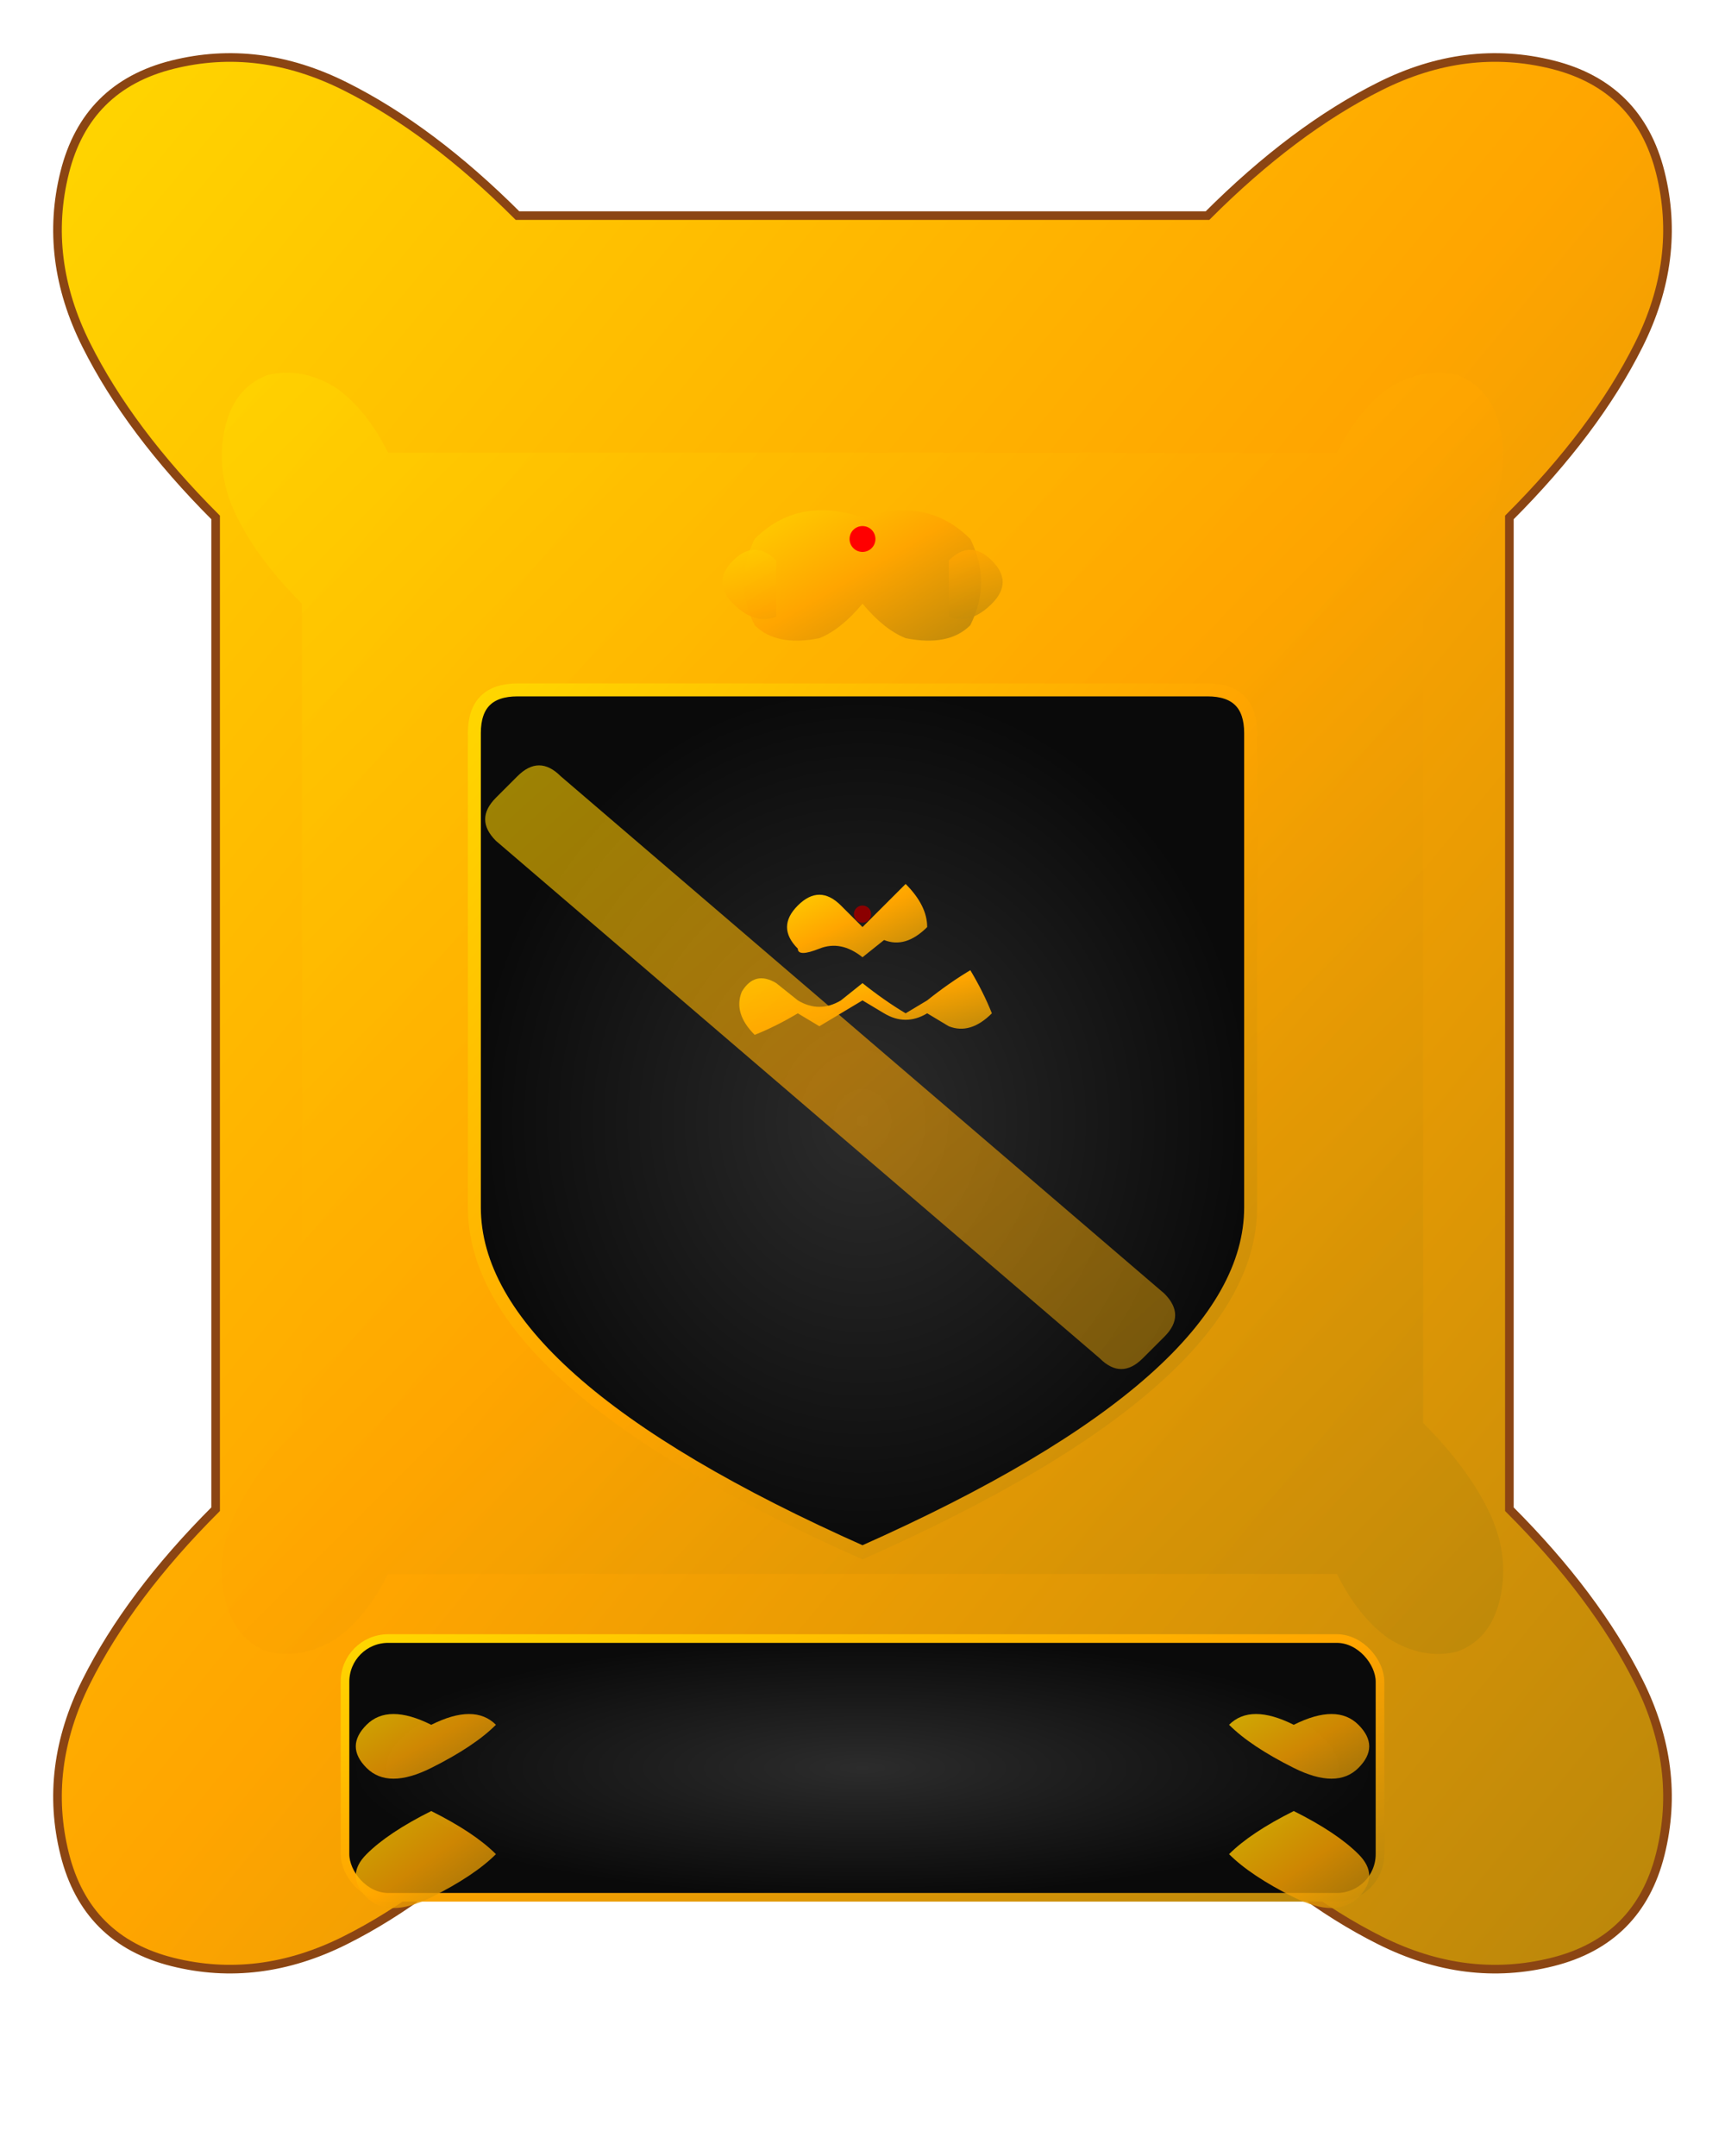 <?xml version="1.0" encoding="UTF-8"?>
<svg width="400" height="500" viewBox="0 0 400 500" xmlns="http://www.w3.org/2000/svg">
  <defs>
    <linearGradient id="goldGradient" x1="0%" y1="0%" x2="100%" y2="100%">
      <stop offset="0%" style="stop-color:#FFD700;stop-opacity:1" />
      <stop offset="50%" style="stop-color:#FFA500;stop-opacity:1" />
      <stop offset="100%" style="stop-color:#B8860B;stop-opacity:1" />
    </linearGradient>
    <radialGradient id="obsidianGradient" cx="50%" cy="50%" r="50%">
      <stop offset="0%" style="stop-color:#2C2C2C;stop-opacity:1" />
      <stop offset="100%" style="stop-color:#0A0A0A;stop-opacity:1" />
    </radialGradient>
  </defs>
  
  <!-- Ornate outer scrollwork -->
  <path d="M50 120 Q30 100 20 80 Q10 60 15 40 Q20 20 40 15 Q60 10 80 20 Q100 30 120 50 L280 50 Q300 30 320 20 Q340 10 360 15 Q380 20 385 40 Q390 60 380 80 Q370 100 350 120 L350 350 Q370 370 380 390 Q390 410 385 430 Q380 450 360 455 Q340 460 320 450 Q300 440 280 420 L120 420 Q100 440 80 450 Q60 460 40 455 Q20 450 15 430 Q10 410 20 390 Q30 370 50 350 Z" 
        fill="url(#goldGradient)" stroke="#8B4513" stroke-width="2"/>
  
  <!-- Inner ornamental flourishes -->
  <path d="M70 140 Q60 130 55 120 Q50 110 52 100 Q54 90 62 87 Q70 85 78 90 Q85 95 90 105 L310 105 Q315 95 322 90 Q330 85 338 87 Q346 90 348 100 Q350 110 345 120 Q340 130 330 140 L330 330 Q340 340 345 350 Q350 360 348 370 Q346 380 338 383 Q330 385 322 380 Q315 375 310 365 L90 365 Q85 375 78 380 Q70 385 62 383 Q54 380 52 370 Q50 360 55 350 Q60 340 70 330 Z" 
        fill="url(#goldGradient)" opacity="0.7"/>
  
  <!-- Central shield -->
  <path d="M120 160 L280 160 Q290 160 290 170 L290 280 Q290 320 200 360 Q110 320 110 280 L110 170 Q110 160 120 160 Z" 
        fill="url(#obsidianGradient)" stroke="url(#goldGradient)" stroke-width="3"/>
  
  <!-- Heraldic eagle crest -->
  <g transform="translate(200, 140)">
    <path d="M0 -20 Q-15 -25 -25 -15 Q-30 -5 -25 5 Q-20 10 -10 8 Q-5 6 0 0 Q5 6 10 8 Q20 10 25 5 Q30 -5 25 -15 Q15 -25 0 -20 Z" 
          fill="url(#goldGradient)"/>
    <path d="M-20 -10 Q-25 -15 -30 -10 Q-35 -5 -30 0 Q-25 5 -20 3 M20 -10 Q25 -15 30 -10 Q35 -5 30 0 Q25 5 20 3" 
          fill="url(#goldGradient)" opacity="0.8"/>
    <circle cx="0" cy="-15" r="3" fill="#FF0000"/>
  </g>
  
  <!-- Central lion rampant -->
  <g transform="translate(200, 220)">
    <path d="M-25 20 Q-30 15 -28 10 Q-25 5 -20 8 L-15 12 Q-10 15 -5 12 L0 8 Q5 12 10 15 L15 12 Q20 8 25 5 Q28 10 30 15 Q25 20 20 18 L15 15 Q10 18 5 15 L0 12 Q-5 15 -10 18 L-15 15 Q-20 18 -25 20 Z" 
          fill="url(#goldGradient)"/>
    <path d="M-15 0 Q-20 -5 -15 -10 Q-10 -15 -5 -10 L0 -5 Q5 -10 10 -15 Q15 -10 15 -5 Q10 0 5 -2 L0 2 Q-5 -2 -10 0 Q-15 2 -15 0 Z" 
          fill="url(#goldGradient)"/>
    <circle cx="0" cy="-8" r="2" fill="#8B0000"/>
  </g>
  
  <!-- Diagonal band (bend sinister) -->
  <path d="M130 180 L270 300 Q275 305 270 310 L265 315 Q260 320 255 315 L115 195 Q110 190 115 185 L120 180 Q125 175 130 180 Z" 
        fill="url(#goldGradient)" opacity="0.6"/>
  
  <!-- Bottom banner with text space -->
  <rect x="80" y="380" width="240" height="60" rx="10" 
        fill="url(#obsidianGradient)" stroke="url(#goldGradient)" stroke-width="2"/>
  
  <!-- Ornamental corner flourishes -->
  <g transform="translate(100, 400)">
    <path d="M0 0 Q-10 -5 -15 0 Q-20 5 -15 10 Q-10 15 0 10 Q10 5 15 0 Q10 -5 0 0" 
          fill="url(#goldGradient)" opacity="0.8"/>
  </g>
  <g transform="translate(300, 400)">
    <path d="M0 0 Q10 -5 15 0 Q20 5 15 10 Q10 15 0 10 Q-10 5 -15 0 Q-10 -5 0 0" 
          fill="url(#goldGradient)" opacity="0.8"/>
  </g>
  <g transform="translate(100, 420)">
    <path d="M0 0 Q-10 5 -15 10 Q-20 15 -15 20 Q-10 25 0 20 Q10 15 15 10 Q10 5 0 0" 
          fill="url(#goldGradient)" opacity="0.8"/>
  </g>
  <g transform="translate(300, 420)">
    <path d="M0 0 Q10 5 15 10 Q20 15 15 20 Q10 25 0 20 Q-10 15 -15 10 Q-10 5 0 0" 
          fill="url(#goldGradient)" opacity="0.8"/>
  </g>
</svg>